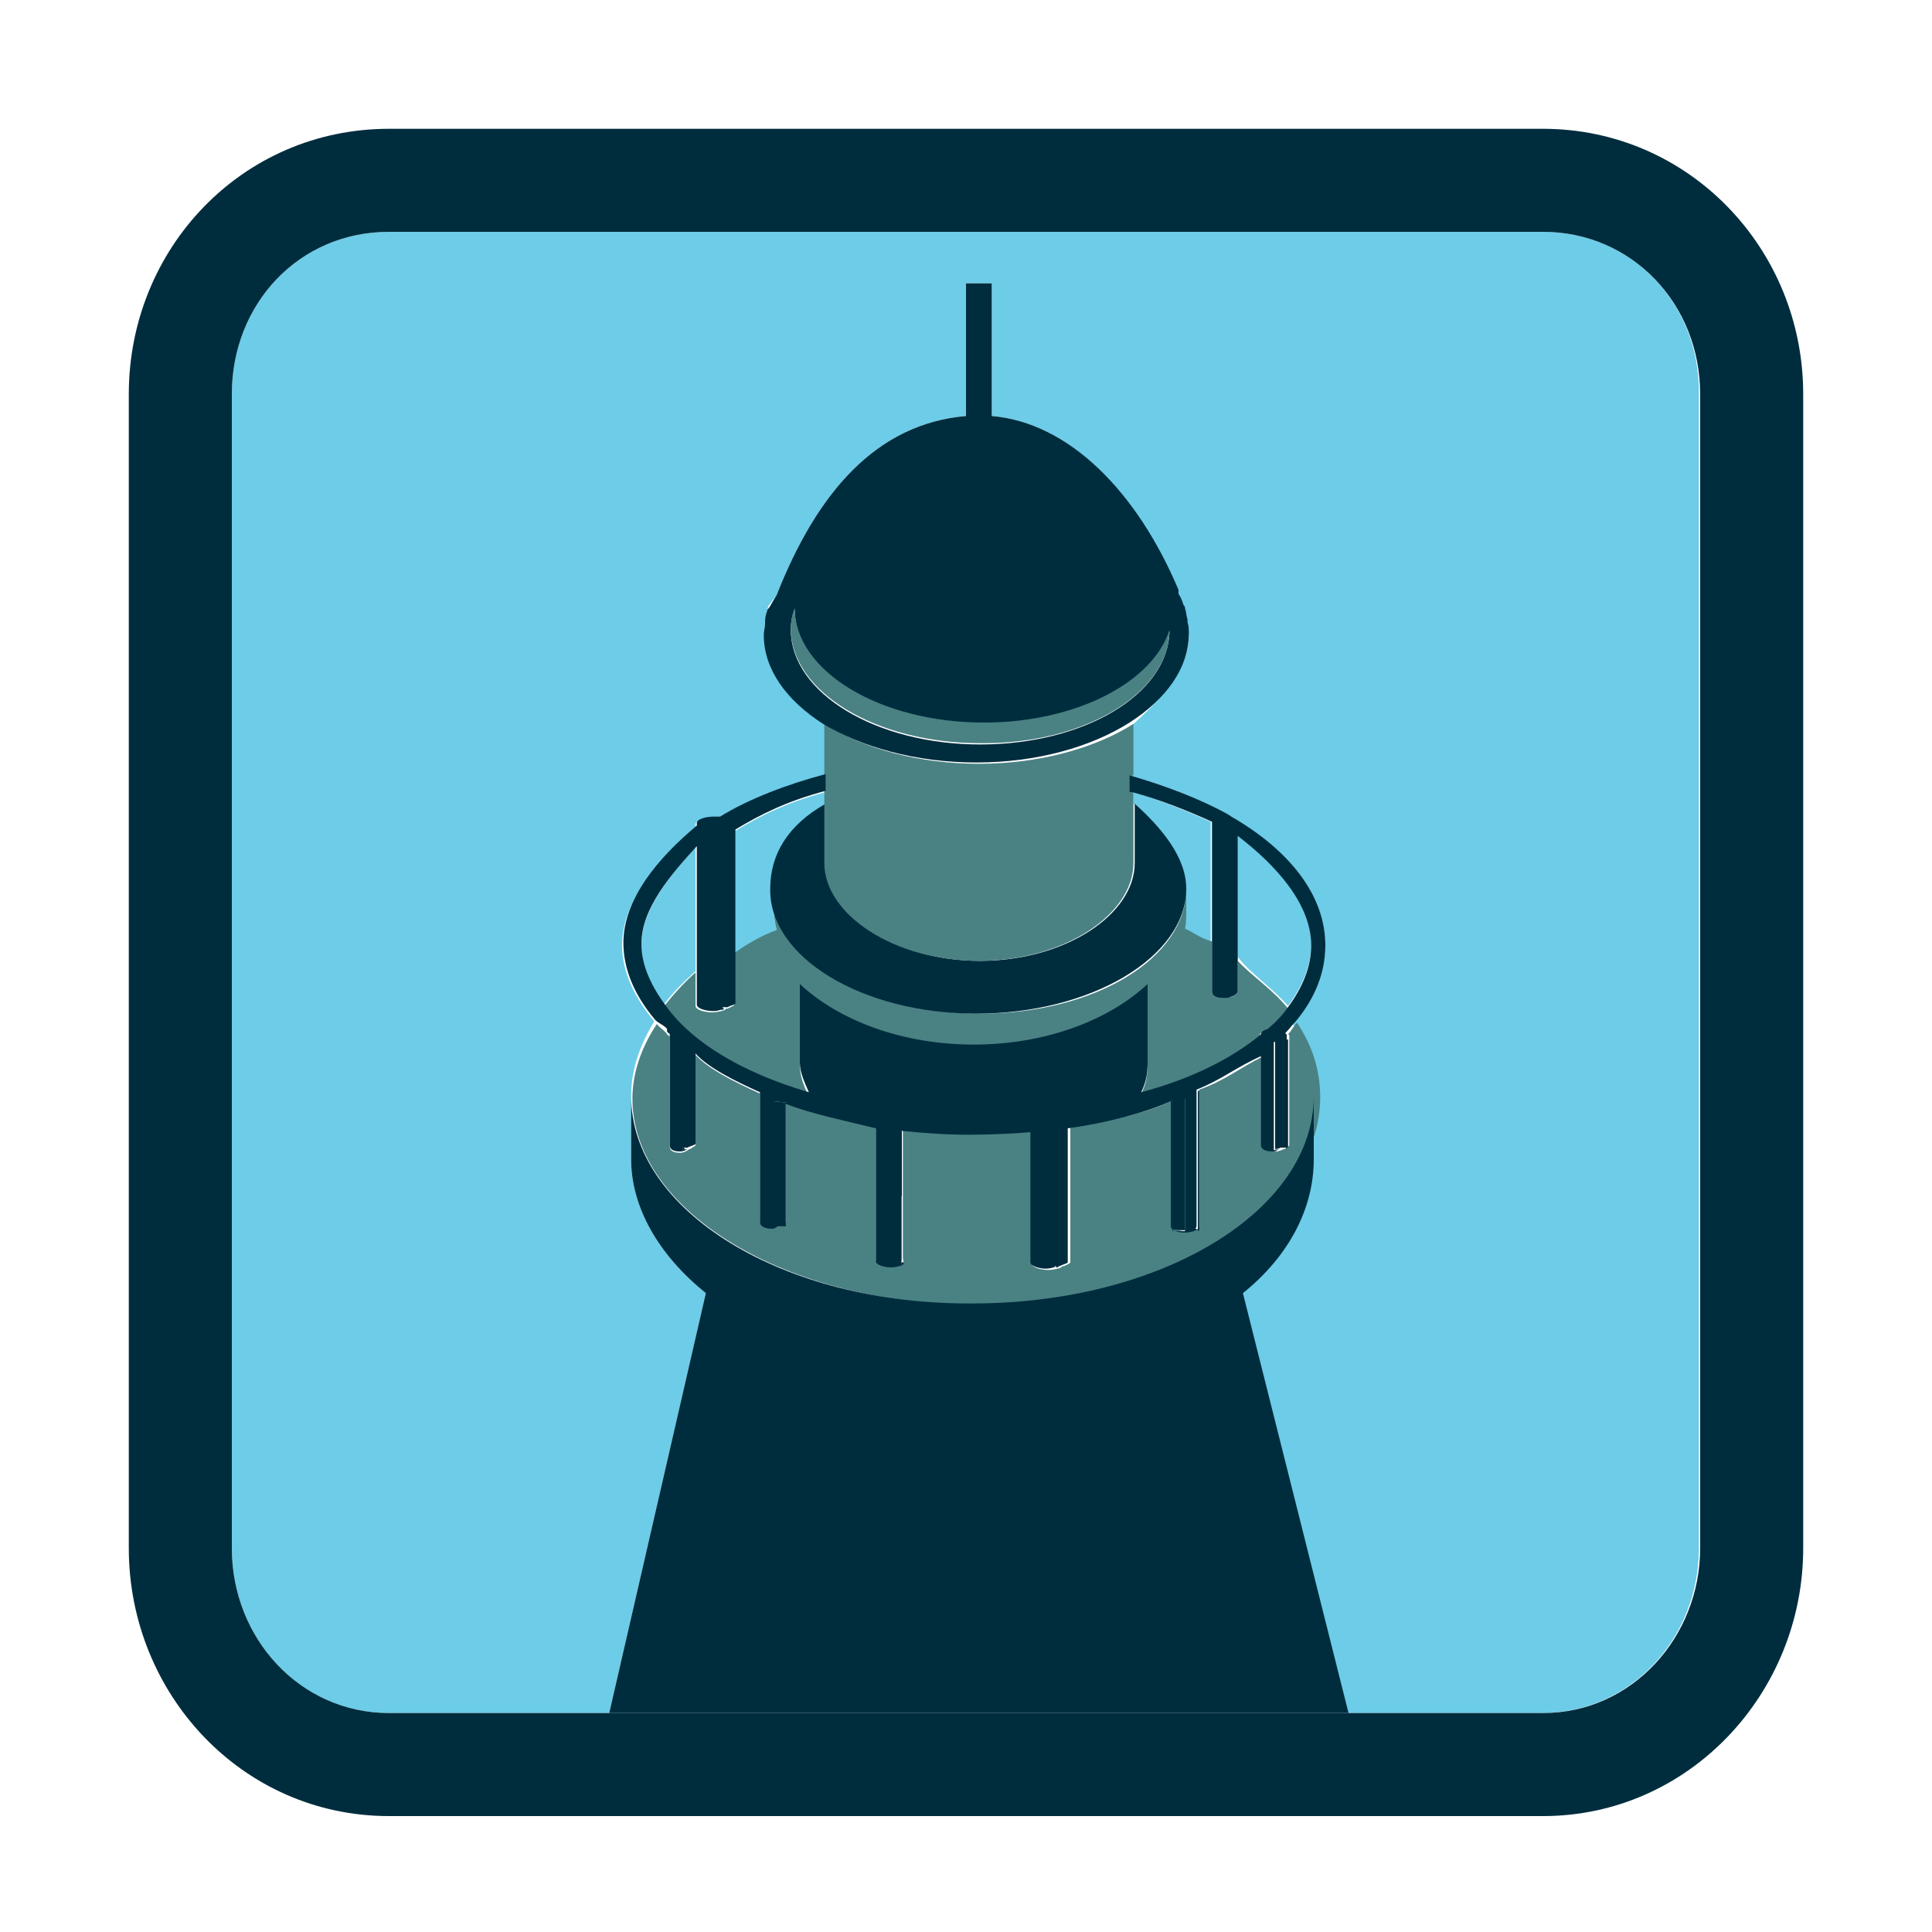 <?xml version="1.0" encoding="utf-8"?>
<!-- Generator: Adobe Illustrator 18.1.0, SVG Export Plug-In . SVG Version: 6.00 Build 0)  -->
<svg version="1.0" id="Layer_1" xmlns="http://www.w3.org/2000/svg" xmlns:xlink="http://www.w3.org/1999/xlink" x="0px" y="0px"
	 viewBox="0 0 150 150" enable-background="new 0 0 150 150" xml:space="preserve">
<g>
	<path fill="#6DCCE8" d="M92,69v1.9c0,0.4,0,0.9-0.1,1.3c0.7,0.3,1.1,0.6,2.1,1v-9.4c-2-0.9-4-1.7-6-2.3v0.9C90,64.1,92,66.4,92,69z
		"/>
	<path fill="#6DCCE8" d="M100,78.1c1.1-1.5,1.8-3.1,1.8-4.8c0-3.2-2.7-6.2-5.7-8.5v9.5C97,75.5,98.9,76.8,100,78.1z"/>
	<path fill="#6DCCE8" d="M119.8,18H30.2C23.2,18,18,23.6,18,30.6v89.6c0,6.9,5.2,12.8,12.2,12.8h17.1l7.5-32.6
		C51.2,97.5,49,93.8,49,90v-4.9c0-2.1,0.7-4,1.8-5.8c-1.5-1.8-2.5-3.8-2.5-5.9c0-3.4,2.7-6.6,5.7-9.1V64c0,0,0,0,0,0v0
		c0-0.3,0.7-0.5,1.3-0.5c0.1,0,0.3,0,0.4,0c2.3-1.3,5.4-2.5,8.4-3.3v1.3c-3,0.8-5,1.8-7,3V74c1-0.6,2-1.2,3.2-1.8
		c-0.1-0.4-0.2-0.9-0.2-1.3V69c0-2.5,1-4.8,4-6.6v-6.2c-3-1.8-4.7-4.2-4.7-6.9c0-0.3,0-0.6,0-0.9c0-0.1,0-0.1,0-0.2
		c0.1-0.3,0.1-0.6,0.2-0.9c0,0,0-0.1,0-0.1c0.1-0.3,0.5-0.7,0.7-1C63.4,38.3,68,32.9,75,32.3V22h2v10.3c6,0.5,11.3,5.9,14.4,13.7
		c0.1,0.1,0,0.2,0.1,0.3c0,0,0,0,0,0c0.1,0.3,0.2,0.6,0.3,0.9c0,0.1,0,0.1,0,0.2c0.1,0.3,0.2,0.6,0.2,0.9c0,0.1,0,0.1,0,0.2
		c0,0.3,0.3,0.6,0.3,0.9c0,2.7-2.4,5.1-4.4,6.9v4c3,0.8,5.3,1.8,7.5,3c0.1,0.1,0.2,0.1,0.2,0.2c4.6,2.6,7.3,6.1,7.3,10
		c0,2.1-1.1,4.1-2.6,5.9c1.2,1.8,1.6,3.8,1.6,5.8V90c0,3.8-1.9,7.5-5.5,10.4l8.2,32.6h15.1c6.9,0,12.2-5.8,12.2-12.8V30.6
		C132,23.6,126.7,18,119.8,18z"/>
	<path fill="#6DCCE8" d="M54,75.4v-9.6c-2,2.2-4.2,4.8-4.2,7.6c0,1.7,0.5,3.3,1.6,4.8C52.1,77.2,53,76.3,54,75.4z"/>
	<path fill="#4A8284" d="M75.8,101.3c14.7,0,26.7-7.2,26.7-16.1c0-2.1-0.6-4-1.8-5.8c-0.3,0.3-0.4,0.6-0.7,0.9c0,0,0.1,0,0.1,0.1V80
		l0,0v8.9c0,0.1-0.2,0.2-0.3,0.3c0,0-0.1,0-0.1,0c-0.2,0.1-0.4,0.2-0.7,0.2c-0.6,0-0.9-0.2-0.9-0.5V82c-2,1-3,1.9-5,2.6v10.5
		c0,0.1,0,0.2-0.1,0.3c0,0,0,0,0,0c-0.2,0.1-0.5,0.2-0.8,0.2c-0.6,0-1.1-0.2-1.1-0.5v-9.7c-2,1-5,1.7-8,2.1V98
		c0,0.1-0.3,0.2-0.5,0.3c0,0-0.2,0-0.2,0.1c-0.2,0.1-0.7,0.2-1,0.2c-0.6,0-1.3-0.2-1.3-0.5V87.8c-1,0.1-3.1,0.2-4.7,0.2
		c-1.8,0-3.3-0.1-5.3-0.3v10c0,0.1,0.1,0.2,0,0.3c0,0,0.1,0,0,0.1c-0.2,0.1-0.6,0.2-0.9,0.2c-0.6,0-1.2-0.2-1.2-0.5V87.5
		c-2-0.4-5-1-7-1.9v9.2c0,0.1-0.2,0.2-0.3,0.3c0,0-0.1,0-0.1,0c-0.2,0.1-0.4,0.2-0.7,0.2c-0.6,0-0.9-0.2-0.9-0.5V84.9
		c-2-0.9-4-1.9-5-3v7c0,0.1-0.3,0.2-0.4,0.3c0,0-0.1,0-0.2,0.1c-0.2,0.1-0.3,0.2-0.6,0.2c-0.6,0-0.8-0.2-0.8-0.5v-8.5c0,0,0,0,0,0v0
		c0-0.1-0.2-0.1-0.2-0.2c-0.2-0.3-0.6-0.5-0.8-0.8c-1.2,1.8-1.9,3.8-1.9,5.8C49.1,94,61,101.3,75.8,101.3z"/>
	<path fill="#4A8284" d="M56.5,78.3c0,0-0.2,0-0.2,0.1c-0.2,0.1-0.7,0.2-1,0.2c-0.6,0-1.3-0.2-1.3-0.5v-2.6c-1,0.9-1.8,1.8-2.5,2.7
		c2.1,2.9,6.1,5.2,11.2,6.7c-0.4-0.8-0.6-1.5-0.6-2.3v-6.1c3,2.8,7.9,4.7,13.5,4.7c5.6,0,10.5-2,13.5-4.7v6.1c0,0.8-0.1,1.6-0.5,2.3
		c3.8-1.1,7-2.7,9.2-4.5c0-0.2,0.2-0.3,0.5-0.4c0.6-0.5,1.3-1.1,1.7-1.7c-1.1-1.4-2.9-2.6-3.9-3.7V77c0,0.1-0.2,0.2-0.3,0.3
		c0,0-0.1,0.1-0.3,0.1c-0.2,0.1-0.3,0.1-0.5,0.1c-0.6,0-0.9-0.2-0.9-0.5v-3.9c-1-0.3-1.4-0.7-2.1-1c0.1-0.4,0.1-0.9,0.1-1.3V69
		c0,5.4-7.1,9.7-16,9.7c-8.9,0-16-4.4-16-9.7v1.9c0,0.4,0.1,0.9,0.2,1.3C59,72.7,58,73.3,57,74v4C57,78.1,56.7,78.2,56.5,78.3z"/>
	<path fill="#002D3E" d="M102,90v-4.9c0,8.9-11.8,16.1-26.5,16.1C60.8,101.3,49,94,49,85.1V90c0,3.8,2.2,7.5,5.8,10.4L47.3,133h57.4
		l-8.2-32.6C100.1,97.5,102,93.8,102,90z"/>
	<path fill="#002D3E" d="M75.8,78.7c8.9,0,16.3-4.4,16.3-9.7c0-2.5-2-4.8-4-6.6V67c0,4-5.4,7.6-12,7.6c-6.6,0-12-3.6-12-7.6v-4.6
		c-3,1.7-4.3,4-4.3,6.6C59.7,74.3,66.9,78.7,75.8,78.7z"/>
	<path fill="#4A8284" d="M64,67c0,4,5.4,7.6,12,7.6c6.6,0,12-3.6,12-7.6v-4.6v-0.9c0,0-0.2,0-0.2,0l0.1-1.3c0,0,0.1,0,0.1,0v-4
		c-3,1.9-7.3,3.1-12,3.1c-4.7,0-9-1.2-12-3.1v6.2V67z"/>
	<path fill="#002D3E" d="M52,80.3L52,80.3C52,80.3,52,80.3,52,80.3v8.6c0,0.3,0.2,0.5,0.8,0.5c0.3,0,0.4-0.1,0.6-0.2
		c0,0-0.4,0.1-0.4,0.1v-7.8c0,0.1,0,0.2,0,0.2v7.4c0,0,0.4,0,0.4,0c0.1-0.1,0.6-0.2,0.6-0.3v-7c1,1.1,3,2.1,5,3v10.1
		c0,0.3,0.4,0.5,0.9,0.5c0.3,0,0.3-0.1,0.5-0.2c0,0-0.4,0.1-0.4,0.1v-9.8c0,0,1,0.1,1,0.1v9.6c0,0-0.1,0-0.1,0
		C61,95.1,61,95,61,94.9v-9.2c2,0.8,5,1.4,7,1.9v10.3c0,0.3,0.6,0.5,1.2,0.5c0.3,0,0.7-0.1,0.9-0.2c0,0-0.1,0.1-0.1,0.1V87.7
		c0,0,0,0,0,0v10.3c0,0-0.1,0-0.1,0C70,98,70,97.9,70,97.8v-10c2,0.2,3.5,0.3,5.3,0.3c1.6,0,3.7-0.1,4.7-0.2V98
		c0,0.3,0.7,0.5,1.2,0.5c0.3,0,0.7-0.1,0.8-0.2c0,0-0.1,0.1-0.1,0.1V87.7c0,0,0,0,0,0v10.6c0,0,0.4,0,0.4,0c0.1-0.1,0.6-0.2,0.6-0.3
		V87.6c3-0.4,6-1.2,8-2.1v9.7c0,0.3,0.5,0.5,1.1,0.5c0.3,0,0.7-0.1,0.9-0.2c0,0,0,0.1,0,0.1V84.8c0,0,0-0.1,0-0.1v10.7
		c0,0-0.1,0-0.1,0c0.1-0.1,0.1-0.2,0.1-0.3V84.6c2-0.8,3-1.7,5-2.6v6.9c0,0.3,0.3,0.5,0.9,0.5c0.3,0,0.3-0.1,0.5-0.2
		c0,0-0.4,0.1-0.4,0.1v-8.4l1-0.1v8.4c0,0-0.1,0-0.1,0c0.1-0.1,0.1-0.2,0.1-0.3V80l0,0v0.3c0,0-0.1,0-0.1-0.1
		c0.3-0.3,0.5-0.6,0.8-0.9c1.5-1.8,2.3-3.8,2.3-5.9c0-3.9-2.8-7.4-7.3-10c-0.1-0.1-0.2-0.1-0.3-0.2c-2.2-1.2-4.8-2.2-7.6-3
		c0,0,0,0,0,0l0,1.3c0,0,0.2,0,0.2,0c2.2,0.6,4.2,1.4,6.2,2.3v9.4V77c0,0.3,0.3,0.5,0.9,0.5c0.2,0,0.4,0,0.5-0.1
		c0.1,0,0.3-0.1,0.3-0.1c0.1-0.1,0.3-0.2,0.3-0.3v-2.6v-9.5c3,2.3,5.7,5.3,5.7,8.5c0,1.7-0.7,3.3-1.8,4.8c-0.4,0.6-1,1.2-1.6,1.7
		c-0.3,0.1-0.5,0.2-0.5,0.4c-2.3,1.9-5.5,3.5-9.3,4.5c0.4-0.8,0.5-1.5,0.5-2.3v-6.1c-3,2.8-7.9,4.7-13.5,4.7
		c-5.6,0-10.5-1.9-13.5-4.7v6.1c0,0.8,0.4,1.6,0.7,2.3c-5.1-1.5-9-3.8-11.1-6.7c-1.1-1.5-1.9-3.1-1.9-4.8c0-2.8,2.3-5.4,4.3-7.6v9.6
		V78c0,0.3,0.7,0.5,1.3,0.5c0.3,0,0.6-0.1,0.8-0.2c0,0-0.1,0.1-0.1,0.1V64.7c0-0.1,0-0.1,0-0.2v13.7c0,0,0.4,0,0.4,0
		c0.1-0.1,0.6-0.2,0.6-0.3v-4v-9.5c2-1.2,4-2.2,7-3v-1.3c-3,0.8-5.9,1.9-8.2,3.3c-0.1,0-0.4,0-0.5,0c-0.6,0-1.3,0.2-1.3,0.5v0
		c0,0,0,0,0,0v0.2c-3,2.5-5.7,5.7-5.7,9.1c0,2.1,0.9,4.1,2.4,5.9c0.2,0.3,0.8,0.5,1,0.8C51.7,80.2,52,80.2,52,80.3z M55,78.4
		c0,0,0-0.1,0-0.1V65.6c0,0,0-0.1,0-0.1V78.4z M52,89.3c0,0,0-0.1,0-0.1v-8.4v0.1V89.3z M59,95.2V85c0,0,0,0,0,0.1v10.3
		C59,95.3,59,95.2,59,95.2z M69,98.2c0,0,0-0.1,0-0.1V87.6c0,0,0,0,0,0V98.2z M81,98.4v-0.1V87.8c0,0,0,0,0,0V98.4z M92,95.6
		c-1,0-1-0.1-1-0.1V85.4c0,0,1,0,1-0.1V95.6z M98,89.1v-7.3c0,0,0-0.1,0-0.1v7.6C98,89.3,98,89.1,98,89.1z"/>
	<path fill="#4A8284" d="M53.3,89.2C53.3,89.2,53.3,89.2,53.3,89.2C53.3,89.2,53.3,89.2,53.3,89.2z"/>
	<path opacity="0.5" fill="#002D3E" d="M53.3,89.2C53.3,89.2,53.3,89.2,53.3,89.2C53.3,89.2,53.3,89.2,53.3,89.2z"/>
	<path fill="#002D3E" d="M53,81.7c0-0.1,0-0.1,0-0.2v7.8c0,0,0.2,0,0.2-0.1c0,0-0.1,0-0.1-0.1c0,0-0.1,0-0.1,0V81.7z"/>
	<path opacity="0.5" fill="#002D3E" d="M53,81.7c0-0.1,0-0.1,0-0.2v7.8c0,0,0.2,0,0.2-0.1c0,0-0.1,0-0.1-0.1c0,0-0.1,0-0.1,0V81.7z"
		/>
	<polygon fill="#002D3E" points="52,89.1 52,89.3 52,80.8 52,80.7 	"/>
	<polygon opacity="0.8" fill="#002D3E" points="52,89.1 52,89.3 52,80.8 52,80.7 	"/>
	<path fill="#4A8284" d="M99.6,89.2C99.6,89.2,99.6,89.2,99.6,89.2C99.6,89.2,99.6,89.2,99.6,89.2z"/>
	<path opacity="0.5" fill="#002D3E" d="M99.6,89.2C99.6,89.2,99.6,89.2,99.6,89.2C99.6,89.2,99.6,89.2,99.6,89.2z"/>
	<path fill="#002D3E" d="M100,80.7l-1,0.1v8.4c0,0,0.3,0,0.4-0.1c0,0,0.3,0,0.3,0c0,0,0.3,0,0.3,0V80.7z"/>
	<path opacity="0.5" fill="#002D3E" d="M100,80.7l-1,0.1v8.4c0,0,0.3,0,0.4-0.1c0,0,0.3,0,0.3,0c0,0,0.3,0,0.3,0V80.7z"/>
	<path fill="#002D3E" d="M98,81.8v7.3c0,0,0,0.1,0,0.1v-7.6C98,81.7,98,81.7,98,81.8z"/>
	<path opacity="0.8" fill="#002D3E" d="M98,81.8v7.3c0,0,0,0.1,0,0.1v-7.6C98,81.7,98,81.7,98,81.8z"/>
	<path fill="#4A8284" d="M60.6,95.2C60.6,95.2,60.6,95.3,60.6,95.2C60.6,95.2,60.6,95.2,60.6,95.2z"/>
	<path opacity="0.5" fill="#002D3E" d="M60.6,95.2C60.6,95.2,60.6,95.3,60.6,95.2C60.6,95.2,60.6,95.2,60.6,95.2z"/>
	<path fill="#002D3E" d="M61,85.6c0,0-1-0.1-1-0.1v9.8c0,0,0.3,0,0.4-0.1c0,0,0.3,0,0.3,0c0,0,0.3,0,0.3,0V85.6z"/>
	<path opacity="0.5" fill="#002D3E" d="M61,85.6c0,0-1-0.1-1-0.1v9.8c0,0,0.3,0,0.4-0.1c0,0,0.3,0,0.3,0c0,0,0.3,0,0.3,0V85.6z"/>
	<path fill="#002D3E" d="M59,85C59,85,59,85,59,85v10.1c0,0,0,0.1,0,0.1V85z"/>
	<path opacity="0.8" fill="#002D3E" d="M59,85C59,85,59,85,59,85v10.1c0,0,0,0.1,0,0.1V85z"/>
	<path fill="#4A8284" d="M56.3,78.3C56.3,78.3,56.3,78.3,56.3,78.3C56.3,78.3,56.3,78.3,56.3,78.3z"/>
	<path opacity="0.5" fill="#002D3E" d="M56.3,78.3C56.3,78.3,56.3,78.3,56.3,78.3C56.3,78.3,56.3,78.3,56.3,78.3z"/>
	<path fill="#002D3E" d="M56,78.2V64.6c0,0.1,0,0.1,0,0.2v13.6c0,0,0.2,0,0.2-0.1c0,0-0.1,0-0.1-0.1C56.1,78.3,56,78.2,56,78.2z"/>
	<path opacity="0.5" fill="#002D3E" d="M56,78.2V64.6c0,0.1,0,0.1,0,0.2v13.6c0,0,0.2,0,0.2-0.1c0,0-0.1,0-0.1-0.1
		C56.1,78.3,56,78.2,56,78.2z"/>
	<path fill="#002D3E" d="M55,78.2c0,0,0,0.1,0,0.1V65.5c0,0,0,0.1,0,0.1V78.2z"/>
	<path opacity="0.8" fill="#002D3E" d="M55,78.2c0,0,0,0.1,0,0.1V65.5c0,0,0,0.1,0,0.1V78.2z"/>
	<path fill="#4A8284" d="M70.2,98.1C70.2,98.1,70.2,98.1,70.2,98.1C70.2,98.1,70.2,98.1,70.2,98.1z"/>
	<path opacity="0.5" fill="#002D3E" d="M70.2,98.1C70.2,98.1,70.2,98.1,70.2,98.1C70.2,98.1,70.2,98.1,70.2,98.1z"/>
	<path fill="#002D3E" d="M70,87.8C70,87.8,70,87.7,70,87.8v10.4c0,0,0.1,0,0.2-0.1c0,0-0.1,0-0.1-0.1c0,0-0.1,0-0.1,0V87.8z"/>
	<path opacity="0.5" fill="#002D3E" d="M70,87.8C70,87.8,70,87.7,70,87.8v10.4c0,0,0.1,0,0.2-0.1c0,0-0.1,0-0.1-0.1c0,0-0.1,0-0.1,0
		V87.8z"/>
	<path fill="#002D3E" d="M69,98c0,0,0,0.1,0,0.1V87.6c0,0,0,0,0,0V98z"/>
	<path opacity="0.8" fill="#002D3E" d="M69,98c0,0,0,0.1,0,0.1V87.6c0,0,0,0,0,0V98z"/>
	<path fill="#4A8284" d="M82.3,98.3C82.3,98.3,82.3,98.3,82.3,98.3C82.3,98.3,82.3,98.3,82.3,98.3z"/>
	<path opacity="0.5" fill="#002D3E" d="M82.3,98.3C82.3,98.3,82.3,98.3,82.3,98.3C82.3,98.3,82.3,98.3,82.3,98.3z"/>
	<path fill="#002D3E" d="M82,87.6C82,87.6,82,87.7,82,87.6v10.8c0,0,0.2,0,0.2-0.1c0,0-0.1,0-0.1-0.1c0,0-0.1,0-0.1,0V87.6z"/>
	<path opacity="0.5" fill="#002D3E" d="M82,87.6C82,87.6,82,87.7,82,87.6v10.8c0,0,0.2,0,0.2-0.1c0,0-0.1,0-0.1-0.1c0,0-0.1,0-0.1,0
		V87.6z"/>
	<path fill="#002D3E" d="M81,98.3v0.1V87.8c0,0,0,0,0,0V98.3z"/>
	<path opacity="0.8" fill="#002D3E" d="M81,98.3v0.1V87.8c0,0,0,0,0,0V98.3z"/>
	<path fill="#4A8284" d="M93,95.5C93,95.5,93,95.5,93,95.5C93,95.5,93,95.5,93,95.5z"/>
	<path opacity="0.5" fill="#002D3E" d="M93,95.5C93,95.5,93,95.5,93,95.5C93,95.5,93,95.5,93,95.5z"/>
	<path fill="#002D3E" d="M93,84.7c0,0,0,0.1,0,0.1v10.8c0,0,0,0,0.1-0.1c0,0,0,0,0,0c0,0,0,0,0,0V84.7z"/>
	<path opacity="0.5" fill="#002D3E" d="M93,84.7c0,0,0,0.1,0,0.1v10.8c0,0,0,0,0.1-0.1c0,0,0,0,0,0c0,0,0,0,0,0V84.7z"/>
	<path fill="#002D3E" d="M91,95.4c0,0,0,0.1,1,0.1V85.3c0,0-1,0-1,0.1V95.4z"/>
	<path opacity="0.8" fill="#002D3E" d="M91,95.4c0,0,0,0.1,1,0.1V85.3c0,0-1,0-1,0.1V95.4z"/>
	<path fill="#002D3E" d="M75.8,59.2c4.7,0,8.9-1.2,11.9-3.1c2.8-1.8,4.6-4.2,4.6-6.9c0-0.3,0-0.6-0.1-0.9c0-0.1,0-0.1,0-0.2
		c-0.1-0.3-0.1-0.6-0.2-0.9c0-0.1,0-0.1-0.1-0.2c-0.1-0.3-0.2-0.6-0.4-0.9c0,0,0,0,0,0c0-0.1,0-0.2,0-0.3C88.3,38.2,83,32.8,77,32.3
		V22h-2v10.3c-7,0.6-11.6,6-14.7,13.9c-0.2,0.3-0.4,0.7-0.6,1c0,0-0.1,0.1-0.1,0.1c-0.1,0.3-0.2,0.6-0.2,0.9c0,0.1,0,0.1,0,0.2
		c0,0.3-0.1,0.6-0.1,0.9c0,2.7,1.8,5.1,4.6,6.9C66.9,58,71.1,59.2,75.8,59.2z M61.4,48.9c0-0.6,0.1-1.1,0.3-1.6
		c0,4.9,6.6,8.9,14.7,8.9c7.1,0,13.1-3.1,14.4-7.2c-0.1,4.9-6.6,8.8-14.7,8.8C68,57.8,61.4,53.8,61.4,48.9z"/>
	<path fill="#4A8284" d="M90.8,48.9c-1.3,4.1-7.3,7.2-14.4,7.2c-8.1,0-14.7-4-14.7-8.9c-0.2,0.5-0.3,1.1-0.3,1.6
		c0,4.9,6.6,8.9,14.7,8.9C84.2,57.8,90.8,53.8,90.8,48.9z"/>
	<path fill="#002D3E" d="M119.8,10H30.2C18.8,10,10,19.3,10,30.6v89.6c0,11.3,8.8,20.8,20.2,20.8h89.6c11.3,0,20.2-9.5,20.2-20.8
		V30.6C140,19.3,131.1,10,119.8,10z M132,120.2c0,6.9-5.3,12.8-12.2,12.8h-15.1H47.3H30.2c-6.9,0-12.2-5.8-12.2-12.8V30.6
		C18,23.6,23.2,18,30.2,18h89.6c6.9,0,12.2,5.6,12.2,12.6V120.2z"/>
</g>
</svg>
